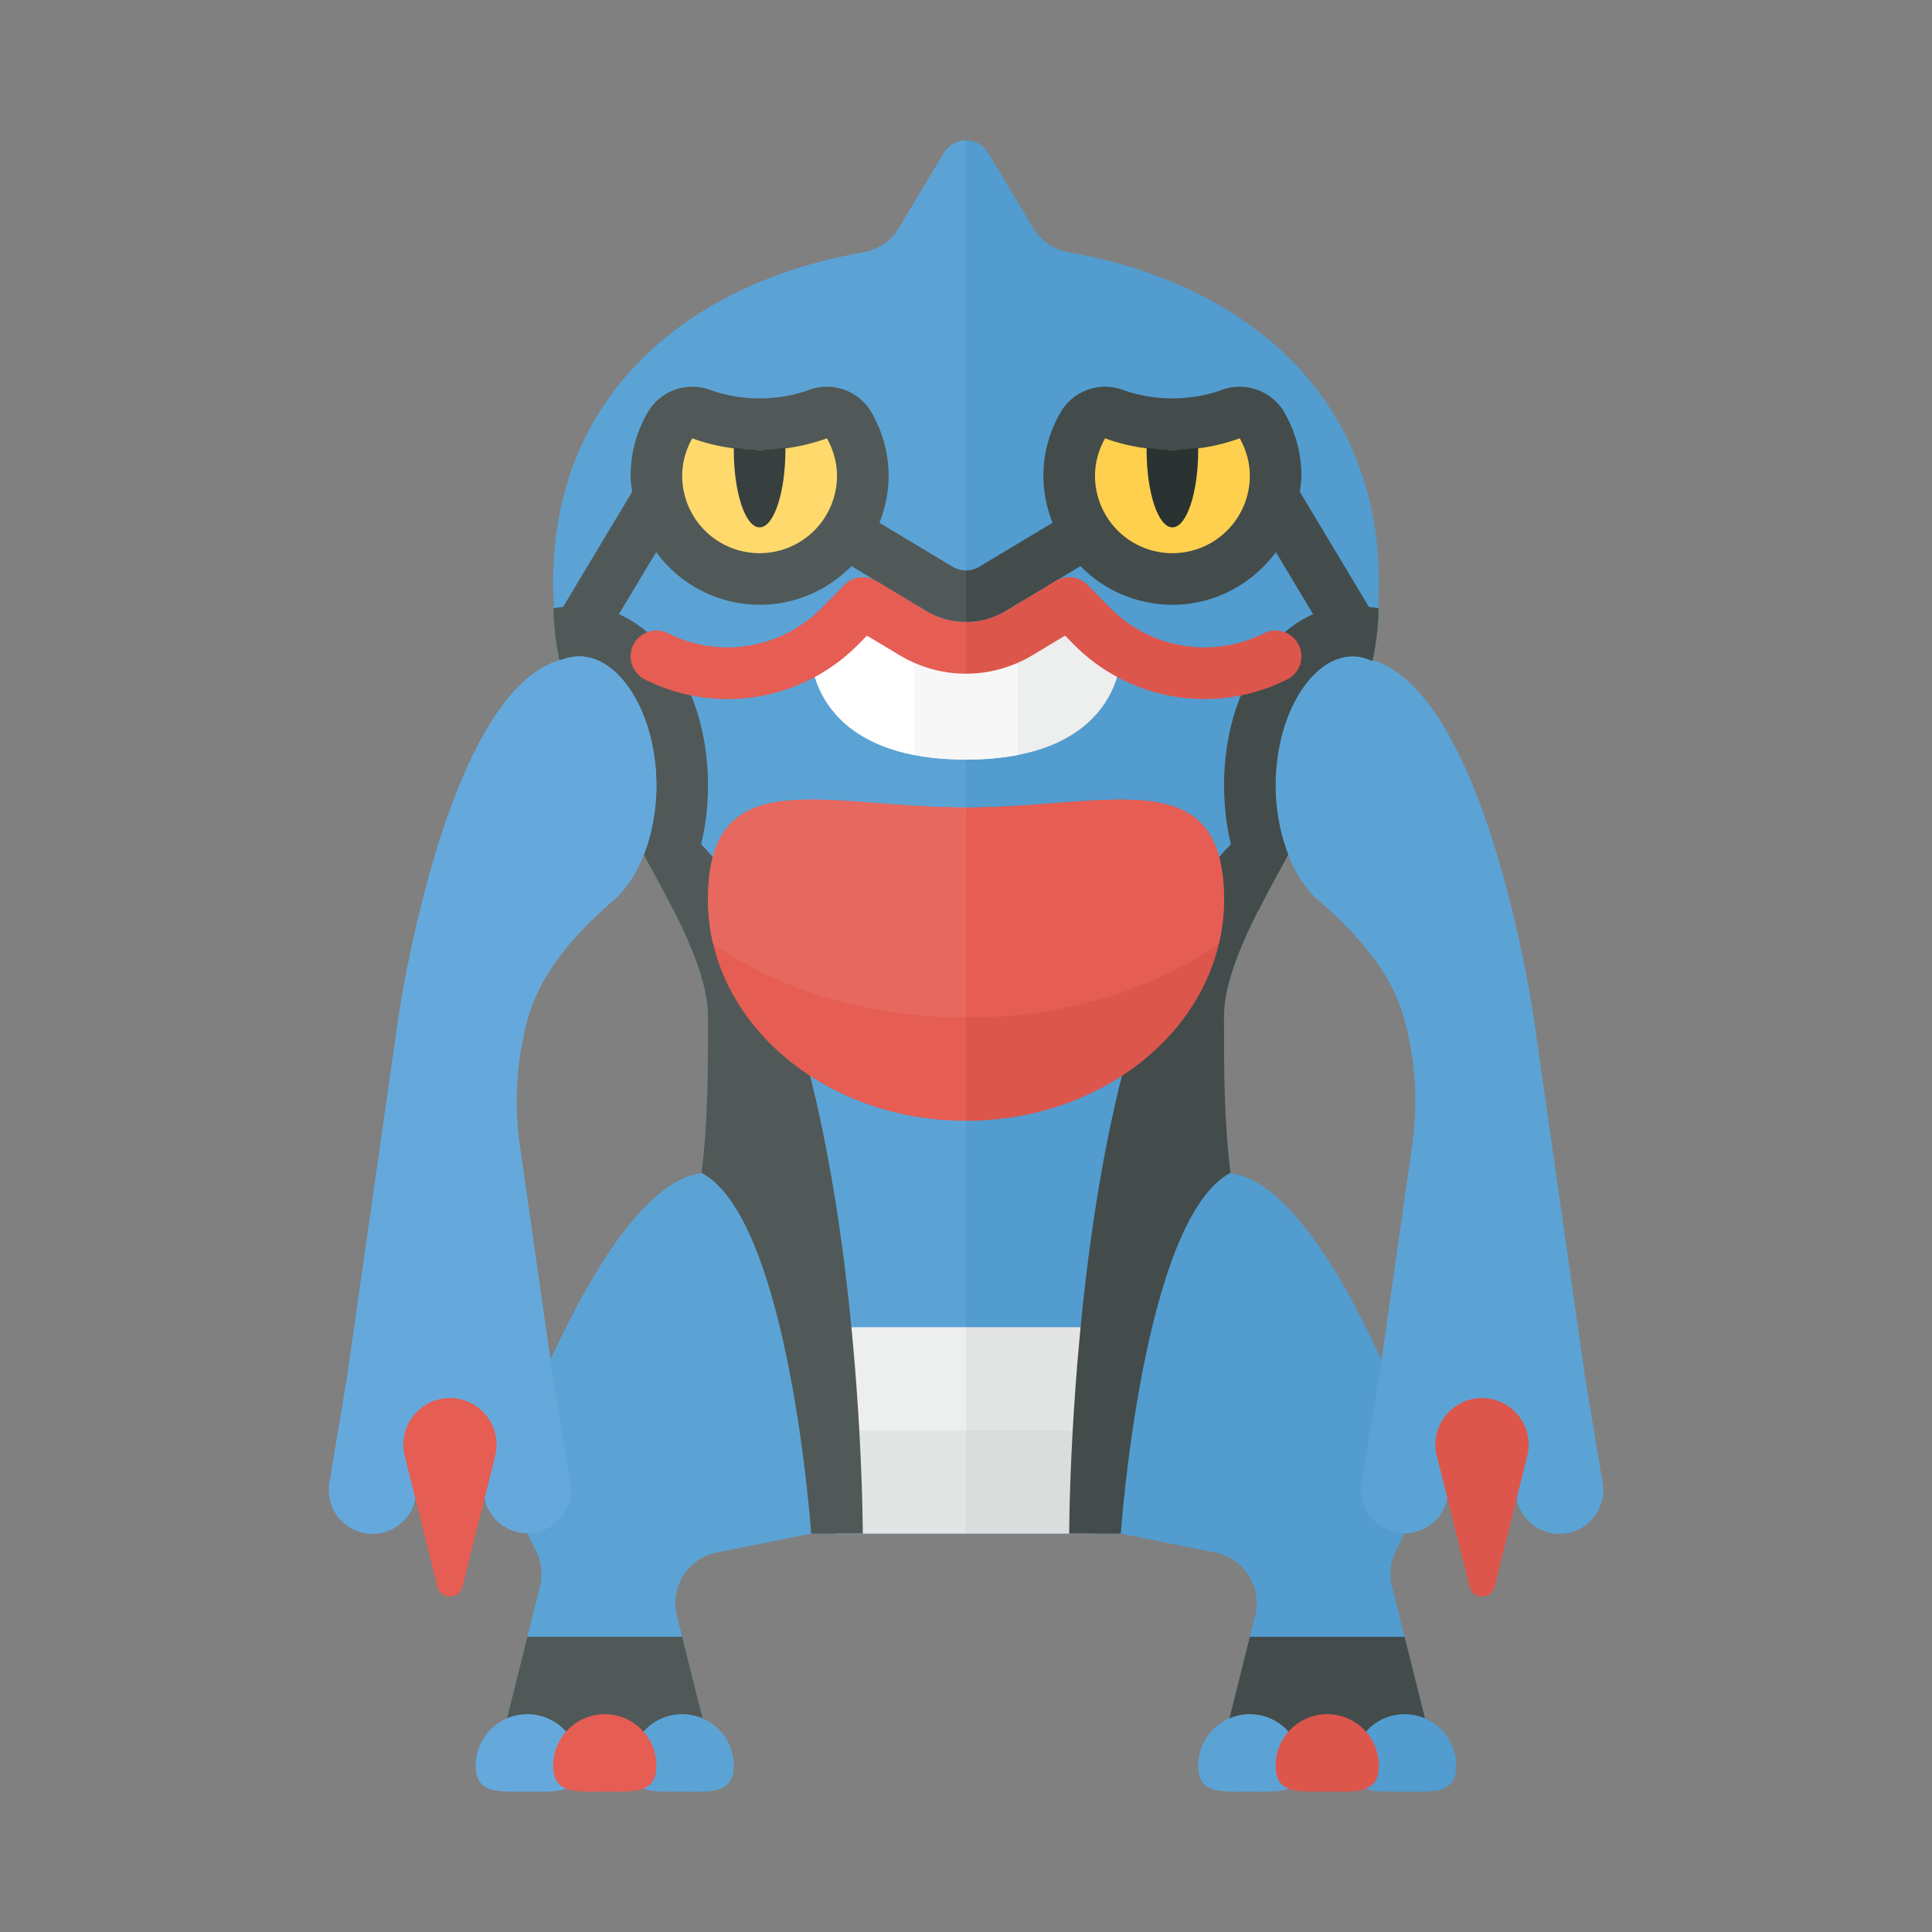 <svg xmlns="http://www.w3.org/2000/svg" width="100%" height="100%" viewBox="-2.72 -2.72 37.44 37.44"><rect x="-2.72" y="-2.72" width="37.44" height="37.44" fill="#808080" stroke="none"/><path fill="#5CA3D5" d="M8 9c0 3 3 6 3 8 0 1.005-.001 2.011-.128 3.016-1.362.17-2.703 2.997-3.394 4.706a2.973 2.973 0 00.106 2.448l.083.166a.999.999 0 01.076.69L7 31h4l-.603-2.411a1 1 0 01.774-1.223L13 27h3V7L8 9z"/><path fill="#529CCF" d="M21 31h4l-.744-2.974a.999.999 0 01.076-.69l.083-.166a2.973 2.973 0 00.106-2.448c-.69-1.709-2.032-4.536-3.394-4.706C21.001 19.011 21 18.005 21 17c0-2 3-5 3-8l-8-2v20h3l1.829.366a1 1 0 01.774 1.223L21 31z"/><path fill="#EDEEEE" d="M13.5 23H16v2h-2.5z"/><path fill="#E3E5E5" d="M16 23h2.5v2H16zm-2.5 2H16v2h-2.5z"/><path fill="#DADDDC" d="M16 25h2.5v2H16z"/><path fill="#529CCF" d="M24 8.545c0-3.557-2.549-5.768-5.998-6.374a1.007 1.007 0 01-.695-.465L16.429.242A.497.497 0 0016 0v14c4.418 0 8-1.237 8-5.455z"/><path fill="#5CA3D5" d="M16 0a.496.496 0 00-.429.243l-.878 1.464c-.15.251-.407.414-.695.465C10.549 2.777 8 4.988 8 8.545 8 12.763 11.582 14 16 14V0z"/><path fill="#505957" d="M7.5 29L7 31h4l-.5-2z"/><path fill="#65A9DC" d="M8.5 31.499c0 .552-.448.5-1 .5s-1 .052-1-.5a1 1 0 012 0z"/><path fill="#5CA3D5" d="M11.5 31.499c0 .552-.448.5-1 .5s-1 .052-1-.5a1 1 0 012 0z"/><path fill="#E55D53" d="M10 31.499c0 .552-.448.5-1 .5s-1 .052-1-.5a1 1 0 012 0z"/><path fill="#434C4B" d="M24.5 29l.5 2h-4l.5-2z"/><path fill="#529CCF" d="M23.5 31.499c0 .552.448.5 1 .5s1 .052 1-.5a1 1 0 00-2 0z"/><path fill="#5CA3D5" d="M20.5 31.499c0 .552.448.5 1 .5s1 .052 1-.5a1 1 0 00-2 0z"/><path fill="#DD564C" d="M22 31.499c0 .552.448.5 1 .5s1 .052 1-.5a1 1 0 00-2 0z"/><path fill="#505957" d="M15.742 8.263l-1.42-.852c.112-.283.178-.589.178-.911 0-.422-.108-.831-.322-1.213a1.002 1.002 0 00-1.22-.451c-.29.107-.621.164-.958.164-.337 0-.668-.057-.958-.164a1 1 0 00-1.219.451A2.45 2.45 0 009.5 6.5c0 .106.018.207.031.31L8.192 9.042c-.062.011-.127.01-.188.026.005.342.047.685.12 1.025A.926.926 0 018.5 10c.813 0 1.5 1.145 1.5 2.5 0 .49-.092.949-.245 1.34.201.366.395.721.569 1.064.418-.623.676-1.462.676-2.404 0-1.581-.717-2.87-1.726-3.318l.722-1.203A2.489 2.489 0 0012 9c.697 0 1.326-.288 1.78-.749l1.448.869a1.5 1.5 0 00.772.214v-1a.51.51 0 01-.258-.071z"/><path fill="#434C4B" d="M21.126 20.008C21 19.005 21 18.003 21 17c0-.867.564-1.922 1.202-3.082-.07.031-.126-.956-.202-.918-4 2-4 14-4 14h1s.422-6.093 2.126-6.992z"/><path fill="#505957" d="M10.874 20.008C11 19.005 11 18.003 11 17c0-.867-.564-1.922-1.202-3.082.07.031.126-.956.202-.918 4 2 4 14 4 14h-1s-.422-6.093-2.126-6.992z"/><path fill="#65A9DC" d="M8.5 10a.89.89 0 00-.298.052C5.923 10.583 5 17 5 17l-1 7-.336 2.014a.848.848 0 101.672 0L5.167 25h1.667l-.169 1.014a.846.846 0 101.671 0L8 24l-.646-4.525a6.052 6.052 0 01.148-2.429c.256-.949.942-1.682 1.681-2.33.481-.422.817-1.267.817-2.216 0-1.355-.687-2.5-1.5-2.5z"/><path fill="#6193C5" d="M24 24v1"/><path fill="#E55D53" d="M5.364 24.636l-.004.004a.901.901 0 00-.237.855l.634 2.536c.063.252.422.252.485 0l.634-2.536a.899.899 0 00-.237-.855l-.003-.003a.899.899 0 00-1.272-.001z"/><path fill="#5CA3D5" d="M23.501 10a.89.89 0 01.298.052c2.279.531 3.202 6.948 3.202 6.948l1 7 .336 2.014a.848.848 0 11-1.672 0L26.834 25h-1.667l.169 1.014a.846.846 0 11-1.671 0L24.001 24l.646-4.525a6.052 6.052 0 00-.148-2.429c-.256-.949-.942-1.682-1.681-2.33-.481-.422-.817-1.267-.817-2.216 0-1.355.686-2.5 1.5-2.5z"/><path fill="#DD564C" d="M26.637 24.636l.003.003a.901.901 0 01.237.855l-.634 2.536c-.063.252-.422.252-.485 0l-.634-2.536a.899.899 0 01.237-.855l.003-.003a.901.901 0 011.273 0z"/><path fill="#434C4B" d="M23.808 9.042L22.469 6.81c.013-.103.031-.204.031-.31 0-.422-.108-.831-.322-1.213a1.002 1.002 0 00-1.22-.451c-.29.107-.621.164-.958.164-.337 0-.668-.057-.958-.164a1 1 0 00-1.219.451A2.45 2.45 0 0017.5 6.5c0 .322.066.628.178.911l-1.42.852a.5.5 0 01-.258.071v1c.267 0 .534-.071.771-.214l1.448-.869A2.495 2.495 0 0020 9c.823 0 1.549-.405 2.005-1.021l.722 1.203c-1.009.448-1.726 1.737-1.726 3.318 0 .942.258 1.781.676 2.404.174-.343.368-.698.569-1.064a3.701 3.701 0 01-.245-1.34c0-1.355.687-2.5 1.5-2.5.13 0 .255.039.376.093a5.26 5.26 0 00.12-1.025c-.061-.017-.126-.015-.189-.026z"/><path fill="#FFD96C" d="M12 6c-.48 0-.924-.085-1.305-.226-.12.216-.195.461-.195.726a1.5 1.5 0 003 0c0-.265-.075-.51-.195-.726A3.775 3.775 0 0112 6z"/><path fill="#373F3F" d="M11.501 5.956L11.5 6c0 .828.224 1.5.5 1.5s.5-.672.5-1.5l-.001-.044C12.336 5.977 12.174 6 12 6s-.336-.023-.499-.044z"/><path fill="#FFD04D" d="M20 6c-.48 0-.924-.085-1.305-.226-.12.216-.195.461-.195.726a1.5 1.5 0 003 0c0-.265-.075-.51-.195-.726A3.775 3.775 0 0120 6z"/><path fill="#EDEEEE" d="M13 10s0 2 3 2 3-2 3-2l-1-1.034L16 10l-2-1.034L13 10z"/><path fill="#FFF" d="M15 9.483l-1-.517L13 10s.001 1.526 2 1.912V9.483z"/><path fill="#F7F7F7" d="M15 9.483v2.429c.29.056.62.088 1 .088s.71-.032 1-.088V9.483L16 10l-1-.517z"/><path fill="#2B3332" d="M19.501 5.956L19.5 6c0 .828.224 1.5.5 1.5s.5-.672.5-1.5l-.001-.044C20.336 5.977 20.174 6 20 6s-.336-.023-.499-.044z"/><path fill="#E55D53" d="M16 9.334a1.49 1.49 0 01-.771-.214l-.971-.583a.5.5 0 00-.614.078l-.433.439c-.785.799-1.984 1-2.987.498a.5.5 0 00-.447.895 3.564 3.564 0 004.148-.691l.156-.158.634.38c.396.238.841.357 1.286.357V9.334z"/><path fill="#DD564C" d="M22.447 9.776a.5.5 0 00-.671-.224 2.565 2.565 0 01-2.987-.498l-.433-.439a.5.5 0 00-.614-.078l-.97.583a1.497 1.497 0 01-.772.214v1.001c.445 0 .889-.119 1.287-.357l.633-.38.156.158a3.565 3.565 0 004.147.691.5.5 0 00.224-.671zM16 12.929V19c2.761 0 5-1.919 5-4.286 0-2.714-2.239-1.785-5-1.785z"/><path fill="#E55D53" d="M16 12.929V17c1.909 0 3.637-.547 4.9-1.432.065-.276.1-.561.1-.854 0-2.714-2.239-1.785-5-1.785zm0 0V19c-2.761 0-5-1.919-5-4.286 0-2.714 2.239-1.785 5-1.785z"/><path fill="#E7685F" d="M16 12.929V17c-1.909 0-3.637-.547-4.9-1.432a3.716 3.716 0 01-.1-.854c0-2.714 2.239-1.785 5-1.785z"/></svg>